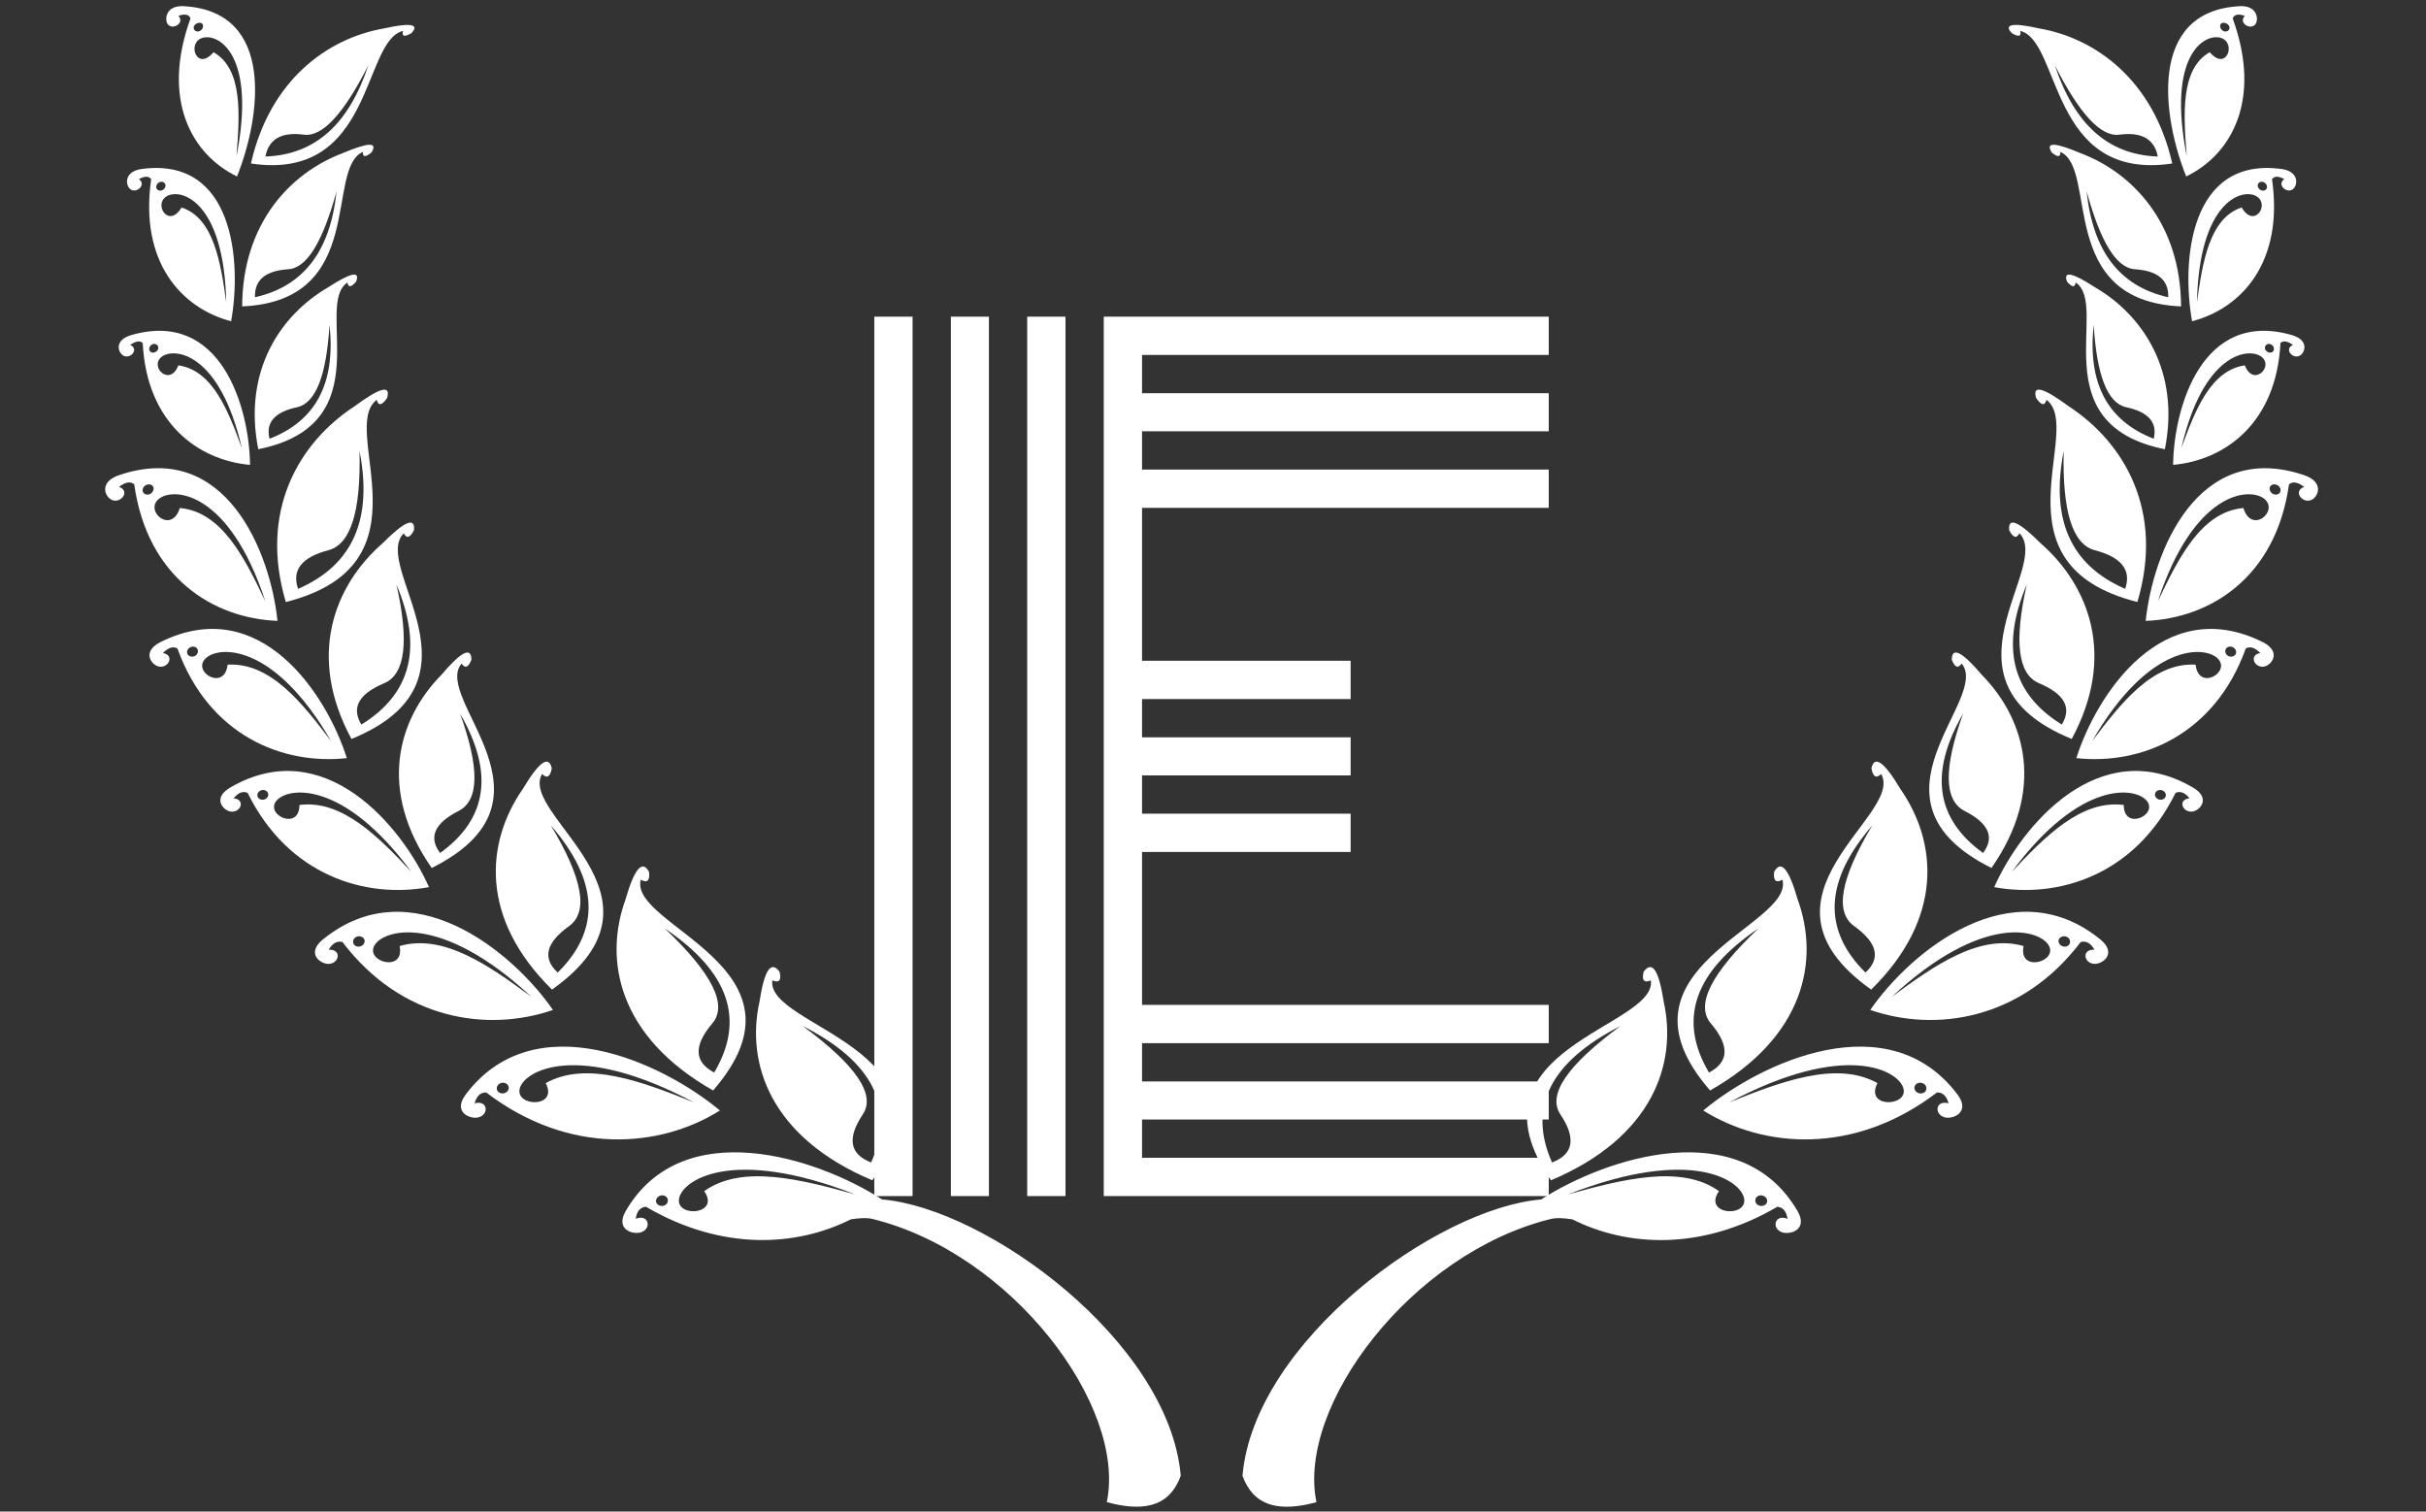 <svg xmlns="http://www.w3.org/2000/svg" version="1.1" xmlns:xlink="http://www.w3.org/1999/xlink" xmlns:svgjs="http://svgjs.dev/svgjs" width="1000" height="623" viewBox="0 0 1000 623"><rect x="0" y="0" width="1000" height="623" fill="#333333" stroke="none"/><g transform="matrix(1,0,0,1,-0.606,0.252)"><svg viewBox="0 0 396 247" data-background-color="#ffffff" preserveAspectRatio="xMidYMid meet" height="623" width="1000" xmlns="http://www.w3.org/2000/svg" xmlns:xlink="http://www.w3.org/1999/xlink"><g id="tight-bounds" transform="matrix(1,0,0,1,0.24,-0.1)"><svg viewBox="0 0 395.52 247.2" height="247.2" width="395.52"><g><svg></svg></g><g><svg viewBox="0 0 395.52 247.2" height="247.2" width="395.52"><mask id="8d7c5e97-07a4-4e0c-967d-e4ebd2bc4101"><rect width="640" height="400" fill="white"></rect><g transform="matrix(1,0,0,1,128.431,37.08)"><svg viewBox="0 0 138.659 173.04" height="173.04" width="138.659"><g><svg viewBox="0 0 138.659 173.04" height="173.04" width="138.659"><g><svg viewBox="0 0 138.659 173.04" height="173.04" width="138.659"><g><svg viewBox="0 0 138.659 173.04" height="173.04" width="138.659"><g id="SvgjsG1246"><svg viewBox="0 0 138.659 173.04" height="173.04" width="138.659" id="SvgjsSvg1245"><g><svg viewBox="0 0 138.659 173.04" height="173.04" width="138.659"><g transform="matrix(1,0,0,1,0,0)"><svg width="138.659" viewBox="-1.73 -44.43 39.01 48.43" height="173.04" data-palette-color="#000000"><path d="M11.06-40.43L11.06 0 9.3 0 9.3-40.43 11.06-40.43ZM7.54-40.43L7.54 0 5.79 0 5.79-40.43 7.54-40.43ZM4.03-40.43L4.03 0 2.27 0 2.27-40.43 4.03-40.43ZM14.58-15.82L14.58-8.79 33.28-8.79 33.28-7.03 14.58-7.03 14.58-5.27 33.28-5.27 33.28-3.52 14.58-3.52 14.58-1.76 33.28-1.76 33.28 0 12.82 0 12.82-40.43 33.28-40.43 33.28-38.67 14.58-38.67 14.58-36.91 33.28-36.91 33.28-35.16 14.58-35.16 14.58-33.4 33.28-33.4 33.28-31.64 14.58-31.64 14.58-24.61 24.17-24.61 24.17-22.85 14.58-22.85 14.58-21.09 24.17-21.09 24.17-19.34 14.58-19.34 14.58-17.58 24.17-17.58 24.17-15.82 14.58-15.82Z" opacity="1" transform="matrix(1,0,0,1,0,0)" fill="black" class="wordmark-text-0" id="SvgjsPath1244" stroke-width="7" stroke="black" stroke-linejoin="round"></path></svg></g></svg></g></svg></g></svg></g></svg></g></svg></g></svg></g></mask><g transform="matrix(1,0,0,1,128.431,37.08)"><svg viewBox="0 0 138.659 173.04" height="173.04" width="138.659"><g><svg viewBox="0 0 138.659 173.04" height="173.04" width="138.659"><g><svg viewBox="0 0 138.659 173.04" height="173.04" width="138.659"><g><svg viewBox="0 0 138.659 173.04" height="173.04" width="138.659"><g id="textblocktransform"><svg viewBox="0 0 138.659 173.04" height="173.04" width="138.659" id="textblock"><g><svg viewBox="0 0 138.659 173.04" height="173.04" width="138.659"><g transform="matrix(1,0,0,1,0,0)"><svg width="138.659" viewBox="-1.73 -44.43 39.01 48.43" height="173.04" data-palette-color="#000000"><path d="M11.06-40.43L11.06 0 9.3 0 9.3-40.43 11.06-40.43ZM7.54-40.43L7.54 0 5.79 0 5.79-40.43 7.54-40.43ZM4.03-40.43L4.03 0 2.27 0 2.27-40.43 4.03-40.43ZM14.58-15.82L14.58-8.79 33.28-8.79 33.28-7.03 14.58-7.03 14.58-5.27 33.28-5.27 33.28-3.52 14.58-3.52 14.58-1.76 33.28-1.76 33.28 0 12.82 0 12.82-40.43 33.28-40.43 33.28-38.67 14.58-38.67 14.58-36.91 33.28-36.91 33.28-35.16 14.58-35.16 14.58-33.4 33.28-33.4 33.28-31.64 14.58-31.64 14.58-24.61 24.17-24.61 24.17-22.85 14.58-22.85 14.58-21.09 24.17-21.09 24.17-19.34 14.58-19.34 14.58-17.58 24.17-17.58 24.17-15.82 14.58-15.82Z" opacity="1" transform="matrix(1,0,0,1,0,0)" fill="#ffffff" class="wordmark-text-0" data-fill-palette-color="primary" id="text-0"></path></svg></g></svg></g></svg></g></svg></g></svg></g></svg></g></svg></g><g mask="url(#8d7c5e97-07a4-4e0c-967d-e4ebd2bc4101)"><g transform="matrix(4.177, 0, 0, 4.177, 16.957, 1)"><svg xmlns="http://www.w3.org/2000/svg" xmlns:xlink="http://www.w3.org/1999/xlink" version="1.1" x="0" y="0" viewBox="6.712 20.647 86.577 58.706" enable-background="new 0 0 100 100" xml:space="preserve" height="58.706" width="86.577" class="icon-none" data-fill-palette-color="accent" id="none"><g fill="#000000" data-fill-palette-color="accent"><path d="M81.635 21.616c1.607 0.392 1.129 5.91 5.951 5.188-0.741-3.27-3.002-4.899-5.193-5.282-1.061-0.237-1.421-0.168-1.081 0.186C81.581 21.865 81.692 21.833 81.635 21.616zM85.522 25.675c0.873-0.111 1.367 0.174 1.497 0.856-1.942-0.067-3.26-1.257-4.028-3.57C83.962 24.872 84.798 25.778 85.522 25.675z" fill="#ffffff" data-fill-palette-color="accent"></path><path d="M91.112 45.52c-3.894-1.921-6.488 2.054-7.279 4.547 2.522 0.276 5.402-0.889 6.629-4.289 0.199-0.117 0.4 0.011 0.569 0.176-0.475 0.086-0.218 0.608 0.157 0.53C91.483 46.422 91.874 45.896 91.112 45.52zM88.5 46.41c-1.69-0.093-2.93 1.518-4.05 2.993 2.246-3.885 4.444-3.743 4.931-3.218C89.875 46.719 88.608 47.447 88.5 46.41zM90.041 46.035c-0.072 0.077-0.215 0.086-0.304 0.01-0.089-0.075-0.106-0.202-0.031-0.282 0.075-0.08 0.206-0.077 0.298-0.005C90.095 45.831 90.113 45.957 90.041 46.035z" fill="#ffffff" data-fill-palette-color="accent"></path><path d="M83.652 49.317c1.753-3.241 0.68-5.995-1.215-7.655-0.871-0.87-1.284-1.037-1.231-0.514 0.151 0.303 0.288 0.339 0.401 0.122C82.902 42.593 78.09 47.045 83.652 49.317zM81.893 43.275c-0.501 2.227-0.349 3.515 0.482 3.862 0.993 0.419 1.291 0.955 0.89 1.617C81.309 47.547 80.856 45.733 81.893 43.275z" fill="#ffffff" data-fill-palette-color="accent"></path><path d="M88.396 51.218c-3.676-2.146-6.724 1.518-7.776 3.896 2.507 0.461 5.506-0.463 7.095-3.688 0.219-0.099 0.408 0.04 0.547 0.211-0.478 0.051-0.28 0.569 0.111 0.52C88.665 52.122 89.115 51.638 88.396 51.218zM85.688 51.9c-1.671-0.219-3.096 1.255-4.38 2.616 2.68-3.622 4.859-3.322 5.289-2.77C87.029 52.299 85.688 52.916 85.688 51.9zM87.276 51.645c-0.081 0.07-0.218 0.067-0.302-0.01-0.084-0.077-0.089-0.197-0.006-0.27 0.084-0.073 0.216-0.068 0.302 0.01C87.356 51.453 87.356 51.575 87.276 51.645z" fill="#ffffff" data-fill-palette-color="accent"></path><path d="M72.927 55.585c-0.345-1.197-0.651-1.554-0.918-1.068-0.038 0.341 0.066 0.447 0.325 0.307 0.483 1.82-7.008 3.447-2.83 8.245C73.188 60.979 73.803 57.995 72.927 55.585zM71.395 56.73c-1.86 1.763-2.478 3-1.858 3.72 0.734 0.867 0.709 1.507-0.077 1.918C68.236 60.302 68.874 58.431 71.395 56.73z" fill="#ffffff" data-fill-palette-color="accent"></path><path d="M86.221 43.959c1.061-3.561-0.514-6.233-2.673-7.647-1.018-0.751-1.443-0.861-1.289-0.335 0.206 0.298 0.338 0.319 0.407 0.072C84.177 37.205 80.388 42.49 86.221 43.959zM83.338 38.053c-0.056 2.367 0.346 3.65 1.217 3.88 1.039 0.272 1.443 0.773 1.188 1.512C83.6 42.511 82.818 40.727 83.338 38.053z" fill="#ffffff" data-fill-palette-color="accent"></path><path d="M92.738 38.994c-4.182-1.408-5.916 3.049-6.191 5.704 2.512-0.097 5.093-1.69 5.606-5.342 0.176-0.149 0.399-0.045 0.595 0.099-0.446 0.157-0.088 0.653 0.266 0.518C93.292 39.867 93.559 39.271 92.738 38.994zM90.368 40.282c-1.656 0.148-2.546 1.977-3.348 3.654 1.411-4.303 3.583-4.484 4.168-4.012C91.774 40.397 90.69 41.326 90.368 40.282zM91.799 39.674c-0.055 0.088-0.182 0.111-0.286 0.049-0.105-0.062-0.15-0.198-0.095-0.286 0.055-0.088 0.187-0.106 0.293-0.042C91.817 39.458 91.854 39.586 91.799 39.674z" fill="#ffffff" data-fill-palette-color="accent"></path><path d="M62.895 67.332c-4.098 0.343-11.233 5.569-11.686 10.811 0.098 0.276 0.239 0.521 0.429 0.722 0.194 0.204 0.447 0.353 0.763 0.429 0.427 0.103 0.983 0.078 1.701-0.119-0.779-3.758 3.711-9.734 9.162-11.077 0.237-0.059 0.531-0.036 0.851 0.013 2.136 1.073 5.053 1.244 8.02-0.493 0.27 0.025 0.363 0.242 0.397 0.472-0.5-0.202-0.635 0.368-0.227 0.522 0.317 0.12 1.051-0.088 0.618-0.829C70.697 63.972 65.43 65.698 62.895 67.332zM69.851 67.007c-1.481-1.061-3.798-0.455-5.909 0.129 4.895-1.914 6.829-0.516 6.899 0.198C70.911 68.052 69.217 67.921 69.851 67.007zM71.561 67.582c-0.126 0.023-0.253-0.043-0.281-0.157-0.029-0.115 0.038-0.224 0.163-0.249 0.125-0.024 0.256 0.051 0.288 0.163C71.762 67.451 71.687 67.559 71.561 67.582z" fill="#ffffff" data-fill-palette-color="accent"></path><path d="M67.686 59.58c-0.191-1.223-0.445-1.609-0.783-1.155-0.082 0.335 0.017 0.447 0.284 0.336 0.25 1.84-7.456 2.652-3.912 7.823C67.23 64.919 68.236 62.047 67.686 59.58zM65.996 60.548c-2.085 1.536-2.87 2.687-2.347 3.462 0.622 0.931 0.508 1.556-0.329 1.876C62.357 63.728 63.25 61.946 65.996 60.548z" fill="#ffffff" data-fill-palette-color="accent"></path><path d="M80.512 54.365c2.111-3.025 1.355-5.79-0.373-7.551-0.773-0.914-1.177-1.116-1.179-0.599 0.118 0.306 0.246 0.356 0.385 0.152C80.506 47.755 75.141 51.682 80.512 54.365zM79.453 52.13c0.952 0.48 1.195 1.033 0.731 1.648-1.858-1.339-2.113-3.149-0.782-5.45C78.636 50.458 78.655 51.712 79.453 52.13z" fill="#ffffff" data-fill-palette-color="accent"></path><path d="M87.619 38.595c2.041-0.185 4.042-1.642 4.2-4.767 0.129-0.125 0.314-0.046 0.492 0.073-0.355 0.151-0.032 0.557 0.25 0.427 0.217-0.1 0.403-0.61-0.297-0.812C88.758 32.504 87.649 36.336 87.619 38.595zM90.425 34.701c-1.349 0.197-1.95 1.78-2.484 3.238 0.854-3.706 2.616-3.952 3.125-3.582C91.587 34.737 90.756 35.566 90.425 34.701zM91.55 34.124c-0.039 0.081-0.142 0.102-0.234 0.052-0.092-0.05-0.13-0.146-0.091-0.227 0.039-0.08 0.143-0.113 0.233-0.063C91.548 33.934 91.588 34.043 91.55 34.124z" fill="#ffffff" data-fill-palette-color="accent"></path><path d="M89.95 21.127c0.067-0.182 0.272-0.172 0.475-0.098-0.26 0.26 0.195 0.564 0.4 0.343 0.156-0.168 0.113-0.76-0.599-0.723-3.634 0.19-3.014 4.378-2.095 6.662C89.905 26.452 91.106 24.31 89.95 21.127zM89.633 21.302c0.104 0.018 0.198 0.104 0.193 0.198-0.006 0.094-0.09 0.155-0.189 0.137-0.099-0.018-0.178-0.112-0.178-0.206C89.459 21.336 89.528 21.283 89.633 21.302zM89.493 21.891c0.612 0.197 0.21 1.329-0.441 0.559-1.154 0.65-1.029 2.442-0.899 4.073C87.364 22.537 88.865 21.69 89.493 21.891z" fill="#ffffff" data-fill-palette-color="accent"></path><path d="M84.56 31.646c-0.894-0.583-1.255-0.646-1.09-0.219 0.198 0.224 0.302 0.242 0.34 0.034 1.339 0.899-1.38 5.546 3.487 6.522C87.905 34.925 86.435 32.735 84.56 31.646zM86.86 37.572c-1.816-0.704-2.593-2.174-2.348-4.458 0.12 1.998 0.545 3.069 1.274 3.225C86.656 36.525 87.016 36.941 86.86 37.572z" fill="#ffffff" data-fill-palette-color="accent"></path><path d="M75.806 59.123c2.839-2.793 2.597-5.752 1.145-7.847-0.637-1.066-1.018-1.335-1.135-0.813 0.059 0.341 0.186 0.412 0.38 0.225C77.132 52.302 70.672 55.475 75.806 59.123zM75.135 56.635c0.911 0.653 1.058 1.262 0.447 1.82-1.695-1.676-1.6-3.6 0.267-5.754C74.607 54.773 74.37 56.082 75.135 56.635z" fill="#ffffff" data-fill-palette-color="accent"></path><path d="M83.983 26.394c0 0 0 0-0.003-0.003-1.002-0.415-1.36-0.432-1.113-0.02 0.242 0.198 0.35 0.187 0.34-0.022 1.494 0.665-0.191 5.833 4.723 6.046C87.918 29.149 86.041 27.164 83.983 26.394zM84.235 27.893c0.546 1.988 1.166 3.016 1.905 3.049 0.881 0.063 1.31 0.42 1.288 1.095C85.529 31.612 84.482 30.238 84.235 27.893z" fill="#ffffff" data-fill-palette-color="accent"></path><path d="M88.361 32.976c1.949-0.511 3.592-2.317 3.128-5.556 0.099-0.153 0.297-0.105 0.481-0.004-0.306 0.207 0.081 0.571 0.328 0.398 0.199-0.139 0.274-0.699-0.437-0.795C88.254 26.529 87.941 30.638 88.361 32.976zM91.149 27.53c0.098 0.034 0.162 0.141 0.14 0.227-0.022 0.085-0.125 0.134-0.222 0.096-0.097-0.039-0.154-0.134-0.133-0.221C90.953 27.545 91.05 27.496 91.149 27.53zM90.862 28.075c0.573 0.31-0.066 1.298-0.561 0.45-1.258 0.411-1.53 2.14-1.749 3.708C88.641 28.294 90.301 27.772 90.862 28.075z" fill="#ffffff" data-fill-palette-color="accent"></path><path d="M75.77 59.919c2.553 0.878 5.911 0.403 8.236-2.66 0.254-0.066 0.418 0.105 0.538 0.302-0.522-0.023-0.418 0.545 0.003 0.555 0.326 0.008 0.893-0.414 0.219-0.96C81.326 54.365 77.362 57.614 75.77 59.919zM81.769 57.419c-1.727-0.501-3.527 0.786-5.156 1.986 3.554-3.3 5.805-2.636 6.147-1.999C83.103 58.044 81.558 58.464 81.769 57.419zM83.495 57.412c-0.103 0.061-0.243 0.027-0.315-0.066-0.072-0.093-0.054-0.215 0.049-0.276 0.102-0.061 0.246-0.036 0.317 0.057C83.618 57.22 83.598 57.351 83.495 57.412z" fill="#ffffff" data-fill-palette-color="accent"></path><path d="M69.236 63.852c2.336 1.465 5.892 1.777 9.145-0.705 0.27-0.008 0.391 0.202 0.454 0.425-0.521-0.143-0.574 0.438-0.149 0.549 0.322 0.084 1.021-0.199 0.495-0.897C76.492 59.657 71.517 61.953 69.236 63.852zM76.052 62.781c-1.604-0.897-3.807-0.044-5.804 0.755 4.563-2.427 6.657-1.245 6.824-0.534C77.237 63.709 75.544 63.766 76.052 62.781zM77.817 63.174c-0.122 0.038-0.258-0.025-0.304-0.133-0.047-0.109 0.017-0.227 0.135-0.264 0.118-0.036 0.259 0.02 0.304 0.133C77.997 63.024 77.939 63.136 77.817 63.174z" fill="#ffffff" data-fill-palette-color="accent"></path><path d="M18.365 21.616c-0.057 0.218 0.054 0.249 0.323 0.092 0.34-0.354-0.02-0.423-1.081-0.186-2.191 0.383-4.452 2.012-5.193 5.282C17.236 27.525 16.759 22.008 18.365 21.616zM14.478 25.675c0.724 0.103 1.561-0.803 2.531-2.714-0.768 2.313-2.087 3.502-4.028 3.57C13.111 25.848 13.605 25.564 14.478 25.675z" fill="#ffffff" data-fill-palette-color="accent"></path><path d="M16.167 50.067c-0.791-2.493-3.384-6.469-7.279-4.547-0.762 0.376-0.371 0.902-0.076 0.964 0.375 0.079 0.633-0.444 0.157-0.53 0.169-0.165 0.37-0.293 0.569-0.176C10.765 49.178 13.645 50.343 16.167 50.067zM10.263 46.045c-0.089 0.075-0.232 0.067-0.304-0.01-0.072-0.077-0.055-0.204 0.037-0.276 0.092-0.072 0.223-0.076 0.298 0.005C10.37 45.844 10.352 45.97 10.263 46.045zM10.62 46.185c0.486-0.525 2.685-0.667 4.931 3.218-1.12-1.476-2.36-3.086-4.05-2.993C11.392 47.447 10.125 46.719 10.62 46.185z" fill="#ffffff" data-fill-palette-color="accent"></path><path d="M18.392 41.271c0.113 0.217 0.25 0.181 0.401-0.122 0.053-0.523-0.36-0.357-1.231 0.514-1.895 1.659-2.967 4.414-1.215 7.655C21.91 47.045 17.098 42.593 18.392 41.271zM16.735 48.754c-0.401-0.662-0.103-1.198 0.89-1.617 0.83-0.347 0.983-1.635 0.482-3.862C19.144 45.733 18.691 47.547 16.735 48.754z" fill="#ffffff" data-fill-palette-color="accent"></path><path d="M19.38 55.114c-1.051-2.378-4.1-6.042-7.776-3.896-0.719 0.42-0.269 0.904 0.023 0.94 0.39 0.049 0.588-0.469 0.111-0.52 0.139-0.171 0.328-0.31 0.547-0.211C13.874 54.651 16.874 55.575 19.38 55.114zM13.027 51.635c-0.084 0.077-0.222 0.08-0.302 0.01-0.081-0.07-0.08-0.192 0.006-0.27 0.086-0.078 0.219-0.083 0.302-0.01C13.116 51.438 13.111 51.558 13.027 51.635zM14.312 51.9c0 1.016-1.341 0.399-0.909-0.154 0.43-0.552 2.609-0.852 5.289 2.77C17.409 53.155 15.984 51.681 14.312 51.9z" fill="#ffffff" data-fill-palette-color="accent"></path><path d="M30.496 63.069c4.177-4.798-3.314-6.424-2.83-8.245 0.259 0.14 0.363 0.034 0.325-0.307-0.266-0.486-0.573-0.13-0.918 1.068C26.197 57.995 26.812 60.979 30.496 63.069zM30.539 62.367c-0.786-0.411-0.81-1.051-0.077-1.918 0.621-0.72 0.002-1.957-1.858-3.72C31.126 58.431 31.764 60.302 30.539 62.367z" fill="#ffffff" data-fill-palette-color="accent"></path><path d="M17.334 36.05c0.069 0.246 0.201 0.225 0.407-0.072 0.154-0.526-0.271-0.416-1.289 0.335-2.159 1.414-3.734 4.085-2.673 7.647C19.612 42.49 15.823 37.205 17.334 36.05zM15.446 41.933c0.871-0.23 1.273-1.513 1.217-3.88 0.52 2.674-0.262 4.458-2.404 5.392C14.002 42.706 14.407 42.205 15.446 41.933z" fill="#ffffff" data-fill-palette-color="accent"></path><path d="M13.453 44.697c-0.275-2.654-2.009-7.112-6.191-5.704-0.822 0.277-0.554 0.873-0.275 0.979 0.354 0.135 0.712-0.361 0.266-0.518 0.195-0.145 0.419-0.249 0.595-0.099C8.36 43.008 10.941 44.6 13.453 44.697zM8.487 39.723c-0.104 0.062-0.231 0.039-0.286-0.049-0.055-0.088-0.017-0.216 0.089-0.279 0.106-0.064 0.237-0.045 0.293 0.042C8.637 39.525 8.591 39.66 8.487 39.723zM8.812 39.924c0.585-0.473 2.757-0.291 4.168 4.012-0.803-1.677-1.692-3.506-3.348-3.654C9.31 41.326 8.226 40.397 8.812 39.924z" fill="#ffffff" data-fill-palette-color="accent"></path><path d="M37.105 67.332c-2.535-1.634-7.802-3.359-10.026 0.45-0.432 0.741 0.302 0.948 0.618 0.829 0.408-0.154 0.273-0.724-0.227-0.522 0.033-0.229 0.127-0.447 0.397-0.472 2.967 1.737 5.884 1.566 8.02 0.493 0.32-0.048 0.614-0.071 0.851-0.013 5.45 1.344 9.941 7.32 9.162 11.077 0.718 0.197 1.274 0.222 1.701 0.119 0.316-0.076 0.569-0.225 0.763-0.429 0.19-0.201 0.331-0.445 0.429-0.722C48.338 72.901 41.203 67.675 37.105 67.332zM28.439 67.582c-0.126-0.023-0.201-0.131-0.17-0.243 0.032-0.112 0.163-0.187 0.288-0.163 0.125 0.024 0.192 0.134 0.163 0.249C28.692 67.539 28.565 67.605 28.439 67.582zM30.149 67.007c0.634 0.914-1.061 1.044-0.99 0.327 0.07-0.714 2.004-2.112 6.899-0.198C33.947 66.553 31.63 65.946 30.149 67.007z" fill="#ffffff" data-fill-palette-color="accent"></path><path d="M36.725 66.584c3.544-5.171-4.162-5.983-3.912-7.823 0.267 0.111 0.366-0.001 0.284-0.336-0.338-0.454-0.592-0.068-0.783 1.155C31.764 62.047 32.77 64.919 36.725 66.584zM36.68 65.885c-0.838-0.319-0.951-0.945-0.329-1.876 0.523-0.775-0.262-1.926-2.347-3.462C36.75 61.946 37.643 63.728 36.68 65.885z" fill="#ffffff" data-fill-palette-color="accent"></path><path d="M19.488 54.365c5.371-2.682 0.006-6.61 1.167-7.998 0.139 0.205 0.267 0.154 0.385-0.152-0.002-0.517-0.405-0.315-1.179 0.599C18.133 48.575 17.377 51.339 19.488 54.365zM20.547 52.13c0.798-0.418 0.817-1.672 0.051-3.802 1.331 2.3 1.076 4.111-0.782 5.45C19.351 53.164 19.595 52.61 20.547 52.13z" fill="#ffffff" data-fill-palette-color="accent"></path><path d="M7.438 34.328c0.283 0.13 0.606-0.276 0.25-0.427 0.178-0.118 0.363-0.198 0.492-0.073 0.158 3.125 2.16 4.582 4.2 4.767-0.03-2.259-1.139-6.091-4.646-5.079C7.035 33.718 7.221 34.228 7.438 34.328zM12.059 37.939c-0.534-1.458-1.135-3.041-2.484-3.238-0.331 0.865-1.163 0.036-0.641-0.344C9.443 33.986 11.205 34.232 12.059 37.939zM8.542 33.886c0.09-0.049 0.195-0.017 0.233 0.063 0.038 0.081 0 0.176-0.091 0.227-0.092 0.051-0.195 0.029-0.234-0.052C8.412 34.043 8.452 33.934 8.542 33.886z" fill="#ffffff" data-fill-palette-color="accent"></path><path d="M9.575 21.029c0.203-0.075 0.407-0.084 0.475 0.098-1.155 3.183 0.046 5.325 1.819 6.184 0.919-2.284 1.539-6.472-2.095-6.662-0.712-0.037-0.755 0.555-0.599 0.723C9.38 21.593 9.835 21.289 9.575 21.029zM11.848 26.524c0.13-1.631 0.255-3.424-0.899-4.073-0.651 0.77-1.053-0.362-0.441-0.559C11.135 21.69 12.636 22.537 11.848 26.524zM10.367 21.302c0.105-0.018 0.175 0.035 0.174 0.128 0 0.094-0.079 0.188-0.178 0.206-0.099 0.018-0.183-0.043-0.189-0.137C10.168 21.405 10.262 21.319 10.367 21.302z" fill="#ffffff" data-fill-palette-color="accent"></path><path d="M16.189 31.46c0.038 0.208 0.143 0.19 0.34-0.034 0.166-0.427-0.195-0.363-1.09 0.219-1.875 1.09-3.345 3.279-2.738 6.337C17.57 37.006 14.851 32.359 16.189 31.46zM14.215 36.34c0.729-0.156 1.154-1.227 1.274-3.225 0.244 2.284-0.532 3.754-2.348 4.458C12.984 36.941 13.344 36.525 14.215 36.34z" fill="#ffffff" data-fill-palette-color="accent"></path><path d="M23.804 50.688c0.194 0.187 0.321 0.116 0.38-0.225-0.118-0.522-0.498-0.253-1.135 0.813-1.452 2.095-1.694 5.054 1.145 7.847C29.328 55.475 22.868 52.302 23.804 50.688zM24.151 52.702c1.867 2.154 1.962 4.078 0.267 5.754-0.612-0.558-0.465-1.167 0.447-1.82C25.63 56.082 25.393 54.773 24.151 52.702z" fill="#ffffff" data-fill-palette-color="accent"></path><path d="M16.793 26.349c-0.011 0.209 0.098 0.22 0.34 0.022 0.247-0.412-0.111-0.396-1.113 0.02-0.003 0.003-0.003 0.003-0.003 0.003-2.058 0.77-3.935 2.755-3.946 6.001C16.985 32.182 15.3 27.014 16.793 26.349zM12.572 32.037c-0.022-0.675 0.407-1.033 1.288-1.095 0.739-0.033 1.359-1.061 1.905-3.049C15.518 30.238 14.471 31.612 12.572 32.037z" fill="#ffffff" data-fill-palette-color="accent"></path><path d="M8.03 27.416c0.183-0.1 0.382-0.149 0.481 0.004-0.465 3.239 1.179 5.044 3.128 5.556 0.42-2.338 0.107-6.447-3.5-5.957-0.711 0.097-0.635 0.656-0.437 0.795C7.949 27.988 8.336 27.623 8.03 27.416zM11.448 32.233c-0.219-1.568-0.491-3.297-1.749-3.708-0.495 0.848-1.133-0.14-0.561-0.45C9.699 27.772 11.359 28.294 11.448 32.233zM8.851 27.53c0.098-0.034 0.196 0.015 0.216 0.102 0.02 0.087-0.037 0.182-0.133 0.221-0.097 0.038-0.2-0.011-0.222-0.096C8.69 27.672 8.753 27.565 8.851 27.53z" fill="#ffffff" data-fill-palette-color="accent"></path><path d="M24.23 59.919c-1.592-2.305-5.556-5.554-8.996-2.762-0.673 0.546-0.107 0.968 0.219 0.96 0.421-0.01 0.526-0.578 0.003-0.555 0.12-0.197 0.283-0.368 0.538-0.302C18.319 60.321 21.677 60.797 24.23 59.919zM16.82 57.346c-0.072 0.093-0.212 0.127-0.315 0.066-0.103-0.061-0.123-0.192-0.051-0.285 0.072-0.093 0.215-0.119 0.317-0.057C16.874 57.132 16.892 57.253 16.82 57.346zM17.24 57.406c0.342-0.637 2.593-1.301 6.147 1.999-1.629-1.2-3.429-2.487-5.156-1.986C18.442 58.464 16.897 58.044 17.24 57.406z" fill="#ffffff" data-fill-palette-color="accent"></path><path d="M20.819 63.224c-0.526 0.698 0.173 0.981 0.495 0.897 0.425-0.11 0.372-0.692-0.149-0.549 0.063-0.223 0.184-0.433 0.454-0.425 3.253 2.482 6.809 2.17 9.145 0.705C28.483 61.953 23.508 59.657 20.819 63.224zM22.183 63.174c-0.122-0.038-0.18-0.15-0.135-0.264 0.046-0.113 0.186-0.17 0.304-0.133 0.118 0.036 0.182 0.155 0.135 0.264C22.441 63.149 22.306 63.212 22.183 63.174zM23.948 62.781c0.507 0.985-1.185 0.928-1.02 0.222 0.167-0.711 2.261-1.893 6.824 0.534C27.755 62.738 25.552 61.884 23.948 62.781z" fill="#ffffff" data-fill-palette-color="accent"></path></g></svg></g></g></svg></g><defs></defs></svg><rect width="395.52" height="247.2" fill="none" stroke="none" visibility="hidden"></rect></g></svg></g></svg>